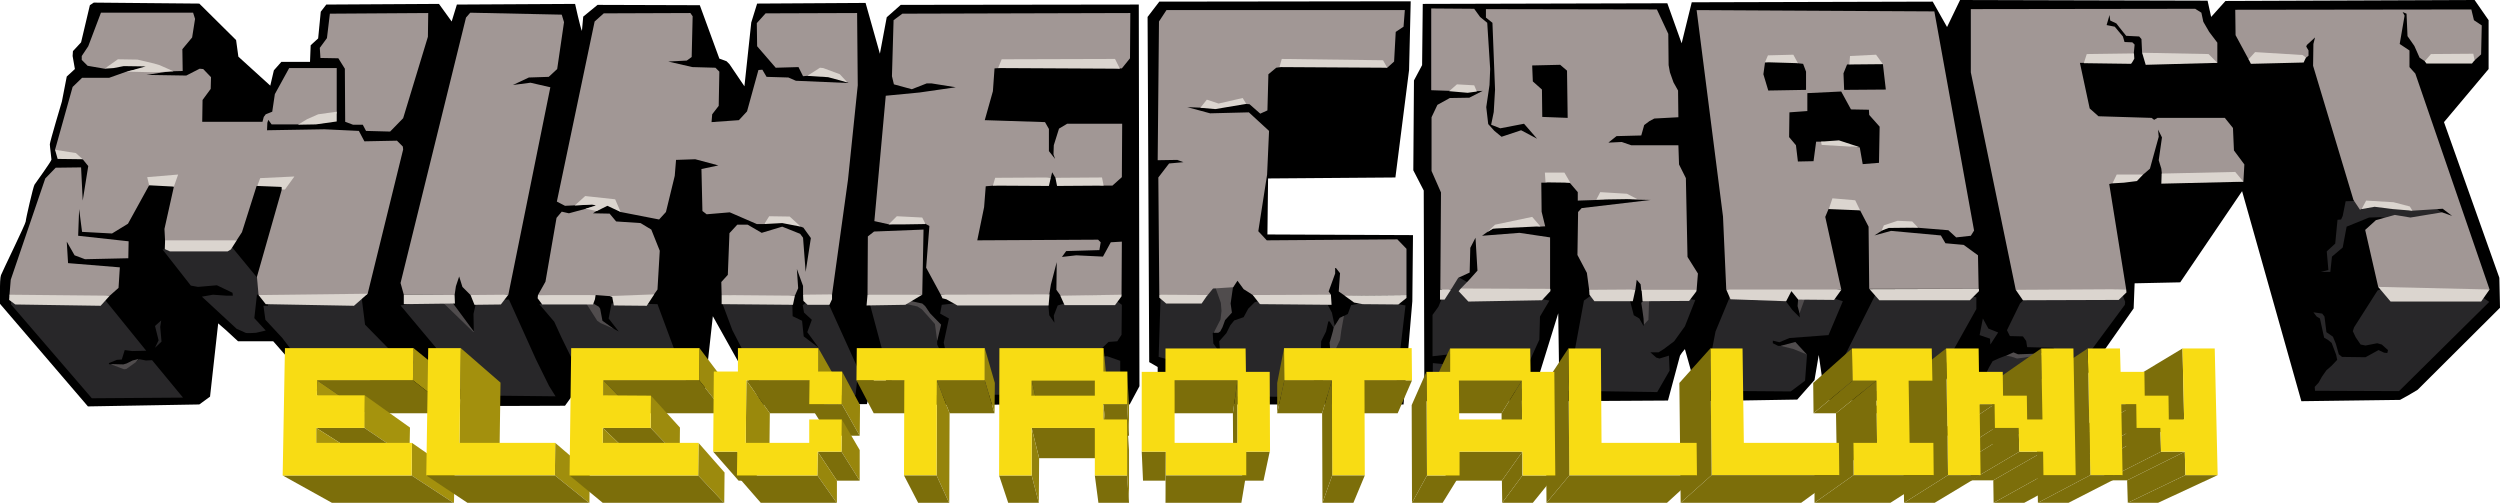 <?xml version="1.0" encoding="utf-8"?>
<!-- Generator: Adobe Illustrator 26.0.2, SVG Export Plug-In . SVG Version: 6.00 Build 0)  -->
<svg version="1.1" id="Layer_1" xmlns="http://www.w3.org/2000/svg" xmlns:xlink="http://www.w3.org/1999/xlink" x="0px" y="0px"
	 viewBox="0 0 767.7 154.4" style="enable-background:new 0 0 767.7 154.4;" xml:space="preserve">
<style type="text/css">
	.st0{fill:#282729;}
	.st1{fill:#504C4D;}
	.st2{fill:#A19795;}
	.st3{fill:#DBD5CF;}
	.st4{enable-background:new    ;}
	.st5{fill:#A4910D;}
	.st6{fill:#7C6E0A;}
	.st7{fill:#A7940D;}
	.st8{fill:#A5930D;}
	.st9{fill:#F8DC14;}
	.st10{fill:#A3900D;}
	.st11{fill:#A08E0D;}
	.st12{fill:#9C8A0D;}
	.st13{fill:#9E8C0D;}
	.st14{fill:#9D8B0D;}
	.st15{fill:#98870C;}
	.st16{fill:#98860C;}
	.st17{fill:#9A890C;}
	.st18{fill:#94830C;}
	.st19{fill:#95840C;}
	.st20{fill:#91800C;}
	.st21{fill:#90800C;}
	.st22{fill:#92820C;}
</style>
<g>
	<g>
		<path d="M27,124.8L0,93.3c0,0-0.2-7.5,0.3-8.8S7.9,68.7,7.9,68s2.3-10.7,2.7-11.3s5.2-7.2,5.2-7.7s-0.5-4-0.5-4.7S19,31.2,19,31.2
			l1.5-7.7l2.5-2.3l-0.7-4l0.1-1.5l2.5-2.7l2.7-11.4l1.2-0.8l32.4,0.3l11.3,11.2l0.7,5.1l9.8,8.9l1.1-4.7l2.3-2.6h8.8l0.2-5.1
			l2.3-2.1l0.8-8.2l1.7-2.2l34.6-0.2l3.9,5.4l1.6-5.2l36.3-0.2c0,0,1.6,7.3,2.1,8.3l0.4-4.4l4.4-3.6l31.4,0.1l6,16.4l2.2,0.8
			l0.9,0.9l4.6,6.8l2.1-19.6l1.8-5.8l33.3-0.2l4.4,15.6l2.1-11.2l4.3-3.8l73.1-0.1l0.2,117.2l-3,5.6l-71.9,0.1l-5.1-12.9l-3.7,12.7
			l-32.1,0.2l-15.2-27.2l-3,27.3l-33.5,0.1l-4.8-5.6l-4.1,5.7l-30.1,0.1l-4.2-4.4l-0.5-0.1l-4.2-4.1v8.2l-33.3,0.2l-17.3-19.7H73.1
			l-3.8-3.5l-2.3-2l-2.5,22.5l-3.3,2.4L27,124.8z"/>
		<polygon points="352.4,5.2 356,0.5 433.2,0.4 432.7,21.5 428.5,54.5 389.4,54.8 389.2,72 433.9,72.2 433.7,92.5 431,124.2 
			355.5,124.2 355.5,112.7 352.9,111.2 		"/>
		<polygon points="436.9,1.2 512,1 516.4,13.3 519.5,0.7 593.5,0.5 597.9,8.3 601.9,0 677.9,0.2 679,5.2 683.4,0.3 759.9,0 
			764.2,6.2 764.2,21.2 750.5,37.5 767.5,85.3 767.7,94.5 742.4,119.7 739.7,121.3 737,122.8 706.7,123.2 688.5,58.7 669.5,86.7 
			655.5,87 655.2,94.7 635.5,122.8 602.2,123 600.9,111.5 593.2,123.3 560.5,122.8 558.5,109 557.2,116.7 551.9,122.7 521.9,123.2 
			517.4,107.2 516.5,108.3 515.9,109.2 512.2,123 478.9,123.2 478.5,96.2 470.2,123 437.4,123.2 437.2,58.5 434,52.3 434.2,24.7 
			436.7,20 		"/>
	</g>
</g>
<g id="Layer_5">
	<path class="st0" d="M3.4,91.9v1.6l24.8,28.8l28-0.2l-9.5-11.5l-1.9,0.1l-2-0.4l-4.2,2.8l-3.2-1.1c0,0-1.5-0.1-1.7-0.1
		s-0.3-0.4-0.3-0.4l2.5-1l1.5-0.1l0.9-2.9l2.3,0.3l4.3-0.1L32.1,91.9H3.4z"/>
	<path class="st0" d="M49.9,76.6l21.1-1l8.4,10.2l31.5,4.4l1.2,9.5l10.7,10.9v2.4l-2.4,0.2l-1.4,0.3l-0.5,2.5l-4.1,0.1l-1.8,1.7
		l0.5,0.8l1.9-0.5l4.7,1h2.7l6.5-0.6l-0.5,3.1h-26.9l-8.2-9.1l-6.6-8.7l-5.2-5.6l-0.6-4.3h1.4l-0.2-1.7l-2.3-1.8l-0.9,0.1l-0.8,7.2
		l3.5,3.8l-3,0.7c0,0-2.9,0.2-3.2,0s-2.7-1.2-2.7-1.2l-6.6-6.1L62,91.1l3.4-0.6l4.2,0.3h1.9l-0.1-0.9l-4.8-2.3l-5.8,0.5l-2.2-0.4
		L49.9,76.6z"/>
	<path class="st0" d="M125.9,115.8l2.8-1.1c0,0,0.2-4.8,0-5.1s-2.6-2.8-2.6-2.8l0.9,4.5L125.9,115.8z"/>
	<polygon class="st0" points="123,93.8 136.6,91.7 145.5,101.8 145.4,96.4 146.4,92 156.3,92 164.6,110.4 168.6,118.5 170.6,121.7 
		143,121.4 139.6,117.2 136.7,113.5 135.1,109.9 133.9,106.8 130.2,102.4 	"/>
	<polygon class="st0" points="165.6,93.4 170.2,98.8 172.4,103.6 176.9,112.8 182.6,121.7 212.4,121.7 201.9,93.4 189,93.1 
		187.8,93.2 186.9,97.8 190,101.8 184.3,98.7 180.5,92.2 	"/>
	<polygon class="st0" points="221.8,93.1 224.9,101.4 228.1,107.6 230.7,110.2 235.2,110.2 236.7,110.8 238.2,112.5 243.9,112.8 
		243.6,113.5 240.9,113.7 237.9,114.6 233.4,113.3 232.2,113.5 231.9,114.4 235,120.9 262.7,121.4 263.6,113.5 254.4,93.2 247.4,93 
		246.5,93.7 246.9,96 249.3,98.2 247.9,102 251.4,106.8 246.8,103.3 246.3,98.5 243.4,97.1 243.3,92.7 	"/>
	<polygon class="st0" points="267.1,93.3 271.9,111.2 275.4,121.4 344,121 344,110.8 340,109.4 336,109.6 329.6,110.8 328.7,110.6 
		328.9,109.4 330.7,108.1 338.1,107.2 340.4,105 343.1,104.8 344.4,102.8 344.5,93.6 343,92.5 327.2,93.1 324.8,93.8 323.6,96.9 
		323.8,99.1 322.2,96.8 321.9,93.2 292.8,93.2 289.2,93.6 288.7,96.3 291.4,97.8 289.8,105.2 290.5,108.5 288.6,107.5 287.8,105.8 
		287.7,99.7 282.8,93.8 276.2,92.3 	"/>
	<polygon class="st0" points="356.4,91 355.8,109.6 358.4,110.3 360.6,113.5 369.4,113.7 371.1,116.6 368.6,116.3 364.7,115.5 
		359.9,116.1 358,118 358.5,121.6 402.7,121.9 403.4,117.2 404,113.9 405.5,111.7 405.7,104.8 407.2,101.8 407.9,98.7 408.3,98.7 
		409.5,100.6 408.7,110.2 408.7,112.9 406.1,117.1 406.9,121.3 428.3,121.8 431.6,93.8 428.1,93.2 421.3,92.4 414.9,93.7 
		413.9,96.4 412.3,97.2 410.1,101.2 409,96 407.5,93.2 386.4,92.5 385.3,92.8 383.3,94.8 381.9,97.4 379,98.4 377.8,99.9 
		376.6,102.3 374.4,104.8 374.7,108.4 372.6,105.5 372.4,102.3 374.8,100.6 376.4,93.8 374.4,87.2 	"/>
	<polygon class="st0" points="442.9,91.3 441.7,94.2 439.9,96.7 439.9,109.4 447.6,108.5 447.8,109.9 448.4,110.9 453.1,111.9 
		457.5,112.2 469.9,110.5 472.7,104.3 472.9,97.2 475.8,92.3 472.7,91.7 451,86.9 447.5,84.9 	"/>
	<path class="st0" d="M440,111.5l-0.1,8.8l26.8-0.2l4-5.7l-11,0.9l-1.2-0.7c0,0-9.3,0.8-9.7,0.8s-2-0.2-2-0.2l-1.7-0.8l-0.9-2.5
		L440,111.5z"/>
	<polygon class="st0" points="488.9,90.5 486.4,92.3 481.3,120 508.9,120.4 512.7,113.8 512.5,109.2 509.6,110.1 508.6,109.8 
		506.8,108.2 509.3,108.2 510.9,107.2 514.1,104.8 517.4,100.2 520.6,92.1 518.4,91.8 506.2,92 505.9,94.2 504.7,100.1 503.4,97.8 
		501.7,96.8 500.4,91.8 	"/>
	<polygon class="st0" points="531.4,90.7 526.8,101.8 523.9,116.8 524.1,120 549.9,120.2 554.3,116.9 554.9,108.9 550,106.3 
		546,106.2 544.4,105.4 544.4,104.6 546.4,105.1 549.5,103.8 561.5,102.9 565.9,92.5 563,91.6 553.7,91.7 552.5,95.8 552.7,97.5 
		550.4,95.2 547.9,91.8 	"/>
	<polygon class="st0" points="575.9,90.5 562.9,116.4 562.9,120.1 592.8,120.1 606.9,94.9 606.9,91.3 604.2,90.8 	"/>
	<polygon class="st0" points="608.9,97.8 607.9,102.9 611.1,104 611.2,105.8 613.6,102.1 610.6,100.9 	"/>
	<polygon class="st0" points="621.8,91.7 620.3,93.2 616.3,101.4 617.2,103.2 621.2,103.3 622.2,104.7 622.5,106.6 630.5,106.8 
		632.5,108.9 632.5,109.7 631.4,109.5 629.3,108.4 626.9,108.5 619.9,109.4 616.5,109 613.9,110 611.9,110.9 610.8,112.8 
		607.9,118.7 608.4,120.1 632.6,120.5 652.5,93.6 652.6,92.7 651.7,90.3 	"/>
	<polygon class="st0" points="731.2,88.8 730.1,89.2 722.9,100.5 722.5,101.7 723.4,103.6 724.9,105.8 726.4,106.1 730,105.4 
		731.4,105.8 733.3,107.5 733.1,108.4 732.1,108.3 730.4,107.5 726.4,109.7 719.2,109.6 718.2,108.8 717.3,105.6 716.4,103.4 
		714.4,102 713.8,97.2 713.1,96.3 710.4,95.9 711.4,97.2 712.4,97.8 713.7,103.7 714.9,104.4 716,105.3 717.4,109 717.7,110.5 
		716,112.3 714.4,113.7 713,115.7 712,117.5 710.8,118.8 710.9,120 736.7,120.1 764.4,92.7 762.3,91.3 750.5,65.8 747.9,63.8 
		723.4,61.7 720.3,61.8 719.4,66.3 718.9,67.4 717.8,67.5 717.1,74.8 714.5,77.2 715,82.9 712.7,83.5 715.6,83.5 716.1,78.8 
		719.4,76 720.6,69.6 727.5,66.8 730.9,66.7 734.4,67.1 	"/>
	<polygon class="st0" points="47.6,106.8 49.6,104.9 49.2,100.4 49.5,98.4 47.6,100.1 48.7,104.5 	"/>
</g>
<g id="Layer_6">
	<polygon class="st1" points="33.9,111.8 38.1,113.4 38.8,113.3 41.6,111.3 42.6,110.2 40.7,110.7 38.9,111.6 37.9,111.9 	"/>
	<polygon class="st1" points="136.1,93 145.4,102 145.5,101.8 139,93 	"/>
	<polygon class="st1" points="179.9,93 183.4,98.5 184.4,99.2 188.5,101 185,98.5 184.3,94.8 183.9,94.2 181.5,92.8 	"/>
	<polygon class="st1" points="235.8,114 237.3,115.2 238.1,115.2 241.7,113.6 	"/>
	<polygon class="st1" points="278,93.3 281.7,94.1 283.1,95 285.6,97.8 287.1,99.5 287.8,104.7 289,99.7 285.6,96.2 284.1,94 
		283.2,93.2 279.4,92.4 	"/>
	<polygon class="st1" points="372.7,102.2 374.8,98.1 375.1,95.5 374.9,93 373.2,88.2 378.7,87.7 377.9,93.2 378.3,96 376.2,98.3 
		375.4,100.5 374.7,101.8 374.1,102.2 	"/>
	<polygon class="st1" points="408.7,110.2 411.5,104.4 411.9,101.4 412.7,97 411.4,97.6 409.7,100.3 408.8,103.5 408.3,105.2 	"/>
	<polygon class="st1" points="449.2,115.5 452.3,116.3 455.9,115.1 459.4,115.2 457.7,114 452.4,114.8 	"/>
	<polygon class="st1" points="504.8,99.7 506.2,98.2 506.4,92.4 504.6,92.4 504,93 504.3,94.9 504.7,97.8 	"/>
	<polygon class="st1" points="552.2,91.6 552,94 552.6,96.2 554.2,91.8 	"/>
	<polygon class="st1" points="546.8,106.2 551.3,105 554.9,108.9 550.8,107.2 	"/>
	<polygon class="st1" points="616.1,109.2 618.3,108.2 619.7,108.8 625.4,108.6 629,108.2 631.4,109.5 627.4,109 623.6,109.5 
		619.4,110.1 617.6,109.5 	"/>
</g>
<g id="Layer_3">
	<g>
		<path class="st2" d="M31,3.9"/>
		<polygon class="st2" points="27.1,14.2 25.1,17.2 25.1,18.4 26.9,20.2 32.1,21.1 36.5,19.2 41.5,19.1 46.9,20.5 39.4,21.8 
			33.5,23.9 25.2,23.9 22.3,26.7 16.9,46 19.2,47.8 25.4,48.9 27.1,51 25.4,61.6 24.9,51.4 17.1,51.5 13.9,54.8 3.3,85.9 2.9,90.7 
			16.9,92.2 33.7,90.8 36.4,88.4 36.8,82.1 20.9,80.8 20.5,74.2 22.9,78.4 26.1,79.6 39.4,79.3 39.5,74.1 24,72.4 24.3,64.2 
			25.2,71.2 34.4,71.7 39.3,68.7 45.8,56.9 49.4,55.5 53.4,57.3 50.5,70.3 50.7,74.1 61.9,75.8 72.6,73.9 74.3,71.3 78.8,57.1 
			79.6,57 83.9,55.8 86.7,57.6 78.9,85 79.4,90.6 94.9,92.4 112.4,90.6 112.9,90.2 123.8,45.9 123.7,45 121.9,43.2 111.9,43.4 
			110.2,40.2 99.6,39.7 82,40 82.1,37.7 82.4,36.8 83.4,38.2 91.7,38.2 100.9,36.3 103.4,34.8 103.4,20.9 88.8,20.9 84.4,28.9 
			83.6,34.3 81.6,35.1 81,35.9 80.6,37.4 62.1,37.4 62.2,30.7 64.7,27.3 64.8,23.7 62.4,21.2 61.3,21.1 57.2,23.2 45,23 52.1,21.9 
			56.1,21.8 56,15.1 59,11.5 59.9,5.8 59.3,3.9 31,3.9 		"/>
		<polygon class="st2" points="101.3,4.2 100.4,11.7 98.2,14.7 98.4,17.8 103.9,17.9 105.9,21.1 106,37.4 108.4,38.3 111.4,38.3 
			112.4,40.2 119.8,40.4 123.8,36.3 131.4,11.3 131.5,4 		"/>
	</g>
	<polygon class="st2" points="144.4,3.9 143.1,5.4 123,86.9 124,90.5 139.6,90.6 140,87.9 141,84.9 142,88.1 144.5,90.6 148.9,91 
		156.1,90.5 169,26.8 162.9,25.4 157.5,26.1 162.4,23.8 168.5,23.6 171.1,21.2 173.2,6.8 172.5,4.5 	"/>
	<polygon class="st2" points="185.4,4.1 182.6,6.6 171,61.9 173.5,63.2 179.9,62.9 184.7,62.6 180.6,63.9 174.7,65.5 172.5,65 
		170.9,66.9 167.5,86.5 165.2,90.6 177.4,91.5 182.9,90.6 193.2,91.4 200.7,90.6 201.9,88.9 202.6,77 200,70.5 196.7,68.5 189.2,68 
		187.2,65.6 182.1,65.5 184.5,63.9 186.4,62.6 190.6,65.1 202.4,67.4 204.5,65.1 207.2,54 207.6,49.1 213.5,48.9 220.6,50.8 
		215.4,51.9 215.7,64.8 217,65.8 224.1,65.2 232.4,68.8 234.6,68.8 240.1,67 245.9,69.6 246.7,69.9 249,73.1 247.4,83.5 246.6,73 
		245.7,71.8 240.2,69.6 233.9,71.5 229.6,69 226.4,69 224,71.6 223.5,84.4 221.5,86.6 221.6,90.6 232.6,91.5 244.1,90.8 245.1,88.5 
		244.7,82.6 246.6,87.8 246.6,90.5 250.2,91.6 255.5,90.5 260.4,55.2 263.4,26.2 263.2,4 235.1,4.1 232.4,7.1 232.5,14.2 
		238.2,20.8 245.2,20.6 246.6,23.4 248.9,23.2 253,22.1 260.6,25.5 244.4,24.8 242.1,23.8 235.4,23.6 234.1,21.4 232.9,21.5 
		229.4,34.2 226.9,36.9 218.5,37.5 218.7,35.1 220.7,32.5 220.9,22 219.7,20.8 212.6,20.6 205.2,18.9 210.9,18.6 212.4,17.5 
		212.7,5 212,4 	"/>
	<g>
		<polygon class="st2" points="277.1,4.2 274.4,6.2 273.9,23.4 274.5,25.9 280,27.4 284.6,25.6 286,25.6 293.5,26.8 282.4,28.4 
			272,29.4 268.5,67.9 273,68.9 282.7,67.9 285.4,69.4 284.4,82.2 288.9,90.5 313,92 322.2,90.5 322.7,87.4 324.5,80.5 324.4,89 
			325.9,91.1 344.4,90.6 344.5,74.2 341.1,74.4 338.7,78.8 330.5,78.4 326.1,78.9 327.4,77.1 337.6,76.8 338,74.4 337.2,73.6 
			300.1,73.8 302.2,63.6 302.7,57.2 305.1,57 314.1,55.5 322.7,54.5 323.1,52.9 324.1,54.6 338.6,57 341.6,57 344.5,54.4 344.6,38 
			327.7,38 325.2,39.5 323.6,44.6 323.5,47.4 324,48.8 322.1,46.4 322.1,39.6 320.9,37.5 302.4,36.9 304.9,28 305.4,21 324.1,19.8 
			343.7,21 344.5,21 347,17.9 347.1,4 		"/>
		<polygon class="st2" points="268.4,71.1 266.5,72.6 266.4,90.5 270.1,91.2 283.2,90.5 283.6,70.5 		"/>
	</g>
	<polygon class="st2" points="358.2,3.1 355.9,6.6 355.5,49.2 361.5,49.1 363.4,49.8 359,50.2 355.7,54.5 356,90.5 361.9,91.6 
		370.7,90.8 372.5,88.6 378.7,88.2 380,86.2 381.9,88.8 383.5,89.8 385,90.8 406.9,91.5 408.7,90.5 408,89.5 410,84 410,82 
		411.5,83.9 411.1,89.5 413.1,90.9 431.9,90.6 431.9,76.4 429.1,73.5 389,73.8 386.4,71 389.1,53.6 389.7,40.2 383.5,34.5 
		371.6,34.8 364.6,32.9 369.7,33.1 380,31.5 382.2,31.9 383.7,32 387,34.9 389.2,33.9 389.5,22.8 391.9,20.8 394,20.5 424,20 
		426,20.8 428.1,18.9 428.6,9.8 431,8.2 431.4,3.1 	"/>
	<path class="st2" d="M518.2,78.9l-0.5-24.2l-2.1-4.2l-0.2-5.9h-14.5l-2.9-1l-4.1,0.2l2.5-2l7.6-0.2l0.9-3.2l1.6-1.2l1.5-0.8
		l7.4-0.4l-0.1-8.2l-1.4-2.5l-1.1-3.1l-0.4-2.2l-0.1-9.6l-3.5-7.5l-52.5-0.1v2.6l2,1.6l0.8,20.5l-0.4,6.9l-0.8,3.9l2.8,1.1L468,38
		l4,4.6l-4.9-2.6l-6,2l-2.2-1.8l-1.9-2.1l-0.6-5.2l1-6.8l0.2-4.9L456.7,7l-2.2-1.8l-1.8-2.5l-13.2-0.1v25.1l5.8,0.2l4.1-0.4l3.9,0.5
		l2-0.1l-4.1,2.1l-6,0.1l-3.8,2.1l-1.8,3.8v16.5l2.9,6.6l-0.2,29.6l1.5,0.8l1.9-0.8l2.1-3.4l3.5-1.6l0.2-7.6l1.6-3.1l0.6,10.1
		l-2.6,2.9l-2.9,3l12.2,2.2l15.6-2.4V72.9l-9.4-1.4l-11.5,0.9l3.1-2.2l10.9-1.6l3.5,1l1.9-0.1l-1.1-4.5l-0.1-8.9h1.2l2.5-0.8
		l5.1,0.9l2.4,2.8v2.6l6-0.2l5.9-0.6l5.6,0.5l4.9,0.1l-21.2,2.5l-1.1,1.2l-0.2,13.2l2.9,5.5L488,89l5.2,0.9l9-1l0.4-3l1.2,1.4
		l0.2,1.9l6,1.8l11-2l0.4-5L518.2,78.9z M473.6,35.9l-0.1-8.4l-2.8-2.5l-0.2-4.9l8.6-0.2l2.1,1.8l0.2,14.5L473.6,35.9z"/>
	<path class="st2" d="M607.4,78.4l-4.4-3.2l-5.6-0.5l-1.4-2.4l-9.8-0.9l-5.5-0.5l-5.1,1.4l3.1-2l1-0.9l7.6,0.4l11,0.9l2.4,2.2
		l4.5-0.5l1-1.6L594,3.5l-73-0.4l8.1,63.4l1,22.4l7.1,1.1l12.8-0.9l7.2,1.1l8.2-1.4l-4.9-22.2l1-2.4l3.9-1.4l5.8,1.8l2.6,5l0.2,19.1
		h33.6L607.4,78.4z M567.2,19.8h0.6l5.9-1.5l4.5,1.4l0.9,7.8l-12.8,0.1l-0.2-5.1L567.2,19.8z M541.5,22.8l0.5-3.6l5.8-0.8l4.1,1
		l1.8,0.2l0.9,2.4v5.6L543,27.8L541.5,22.8z M572,50.4l-0.9-5.1l-11.5-1.8h-1.9l-0.8,6l-4.8,0.1l-0.6-5l-2.1-2.5l0.1-7.6l5.5-0.4
		v-5.5l10.4-0.5l3,5.5l5.5,0.1l0.1,1.6l3.2,3.6L577,50L572,50.4z"/>
	<polygon class="st2" points="605.2,2.8 605.2,22.2 619,89 632.9,90 652.9,88.8 647.7,56.5 649.9,56 658,53.7 660.2,51.8 662.9,42 
		662.7,39.8 663.9,42.2 662.9,49.2 663.7,51.8 663.9,53.7 688.9,55.8 689.2,50.5 686,46.2 685.7,39.3 683.2,36.2 662.5,36.2 
		661.5,36.8 660.7,36.2 644.4,35.7 641.7,33.3 638.7,19.3 639.9,19.3 645.4,17.8 655.2,16.8 655.5,13.7 654.8,13 652.4,12.9 
		651.9,11.2 649.4,8.2 646.9,7.7 647.8,4.6 648,6.3 649.9,7.2 650.9,8.5 652.9,11 656.9,11.2 657.6,12 657.8,16.2 658.4,16.7 
		680.4,19.3 680.9,19.3 680.9,13.1 678.4,9.8 676.6,6.7 676,3.9 674.1,2.7 	"/>
	<polygon class="st2" points="686.4,3 686.5,10.8 690.6,18.4 707.9,17.9 708.9,17.1 708.9,15.5 708.2,14.3 708.4,13.8 710.9,11.5 
		710.4,13.5 710.3,20.2 722.7,61.4 724.7,64.4 728.9,62.4 740.8,64.7 750.1,64.1 753,66.3 749.9,65.2 740.2,66.8 735.4,66 
		729.6,67.6 726.3,70.6 730.3,88.1 731.6,88.9 759.9,90.2 764.5,88.9 741.7,22.6 739.9,20.6 739.9,15.5 736.9,13.5 738.4,4.8 
		737.8,3.7 739,4.2 739.3,11.1 741.4,14.1 743,17.7 744.9,19 758.2,18.5 759.7,18.7 761.9,16.7 762.1,7.8 759.7,6.2 758.9,2.9 	"/>
</g>
<g id="Layer_4">
	<polygon class="st3" points="32.1,21.1 36.2,18.2 42.2,18.3 47.3,19.5 49,20 53.3,21.9 47.6,22.2 39,22 44.7,20.4 38,20.3 
		34.9,20.9 	"/>
	<polygon class="st3" points="91.5,38.3 97,38.2 103.4,37.3 103.4,34.3 97.7,35.1 94.3,36.6 	"/>
	<polygon class="st3" points="79,57.1 79.9,54.7 90.4,54.2 87.5,58.2 86.5,58.2 86.5,57.4 	"/>
	<polygon class="st3" points="72.7,73.8 50.7,73.8 50.6,76.5 52.2,77.2 69.9,77.2 70.9,76.6 	"/>
	<polygon class="st3" points="53.4,57.3 54.7,53.6 45.2,54.4 45.8,56.9 	"/>
	<polygon class="st3" points="25.4,48.9 23.3,47 16.9,46 17.7,48.8 	"/>
	<polygon class="st3" points="33.7,90.8 30.9,93.9 4.7,93.5 2.8,92.1 2.9,90.5 	"/>
	<polygon class="st3" points="79.4,90.6 81.6,93.4 108.7,93.9 112.9,90.2 	"/>
	<polygon class="st3" points="124,90.5 124,93.4 139.7,93.2 139.6,90.6 	"/>
	<polygon class="st3" points="145.7,93.6 144.5,90.6 156.1,90.5 153.8,93.5 	"/>
	<polygon class="st3" points="165.2,90.6 165.1,91.6 166.5,93.5 182.1,93.5 182.7,91.9 182.9,90.6 	"/>
	<polygon class="st3" points="187.3,90.9 188,91.2 188.5,93.8 198.6,93.9 200.9,90.4 	"/>
	<polygon class="st3" points="176.5,63.1 179.7,60.2 188.9,61.2 190.6,65.1 186.5,63.2 183.3,64.8 179.8,64.1 183,63.1 181.8,62.8 	
		"/>
	<polygon class="st3" points="247.9,23.3 251.8,20.8 252.8,20.9 257.9,22.8 260.2,25.3 254.3,23.7 	"/>
	<polygon class="st3" points="234.7,68.8 236.2,66.4 242.5,66.5 245.9,69.6 240.2,68.5 	"/>
	<polygon class="st3" points="244.1,90.8 221.6,90.6 221.6,93.4 243.5,93.6 	"/>
	<polygon class="st3" points="246.6,90.5 246.7,92.4 248,93.6 254.7,93.6 255.5,91.9 255.5,90.4 	"/>
	<polygon class="st3" points="266.4,90.5 266.1,93.8 278,93.6 283.2,90.5 	"/>
	<polygon class="st3" points="272.9,68.9 275.4,66.4 283.2,66.8 284.2,68.8 278,68.9 	"/>
	<polygon class="st3" points="288.9,90.5 289.4,91.6 290.6,91.9 294,93.8 322,93.8 322.3,90.4 	"/>
	<polygon class="st3" points="325.6,90.8 326.9,93.7 342.4,93.7 344.4,91 344.4,90.5 	"/>
	<polygon class="st3" points="338.9,57 338.4,54.5 324.1,54.6 324.6,57.1 	"/>
	<polygon class="st3" points="322.1,57.1 322.7,54.5 305.6,54.6 304.9,57 	"/>
	<polygon class="st3" points="306.5,20.9 307.6,18.2 342.4,18.1 343.9,21.1 	"/>
	<polygon class="st3" points="426,20.8 424.7,18.5 393.6,18.1 392.9,20.6 	"/>
	<polygon class="st3" points="382.7,31.9 381.6,30.1 374.2,31.8 370.6,30.6 368.6,33.1 373.2,33.5 	"/>
	<polygon class="st3" points="356,90.5 356,91.4 358.1,93.2 369,93.2 370.8,90.6 	"/>
	<polygon class="st3" points="384.7,90.6 386.9,93.4 408.9,93.6 408.7,90.5 	"/>
	<polygon class="st3" points="412.9,90.8 415.8,92.9 418.4,93.4 429.4,93.5 431.9,91.5 431.9,90.6 	"/>
	<polygon class="st3" points="442.2,92 442.2,88.9 445.6,88.9 443.6,92 	"/>
	<polygon class="st3" points="456.7,71.3 459.1,69 470.5,66.6 473,69.5 458.5,70.2 	"/>
	<polygon class="st3" points="448.7,88.6 447.9,89.4 450.9,92.6 473.5,92.2 476.1,89.4 476.1,88.7 	"/>
	<polygon class="st3" points="445,28 447.4,25.9 452.7,26.2 453.5,28.1 450.7,28.5 	"/>
	<polygon class="st3" points="474.6,56 474.4,53 480.4,53 482.2,56.1 	"/>
	<polygon class="st3" points="490.2,61.3 491.4,59 499.6,59.5 502.7,61.1 	"/>
	<polygon class="st3" points="488,89 488.1,90.5 489.6,92.5 501.4,92.5 502.2,88.9 	"/>
	<polygon class="st3" points="504.1,89 504.4,92.5 518.7,92.4 520.9,89.5 521,89 	"/>
	<polygon class="st3" points="542,19.1 542.9,17 550.7,16.8 552.1,19.4 	"/>
	<path class="st3" d="M567.9,19.8c0-0.4,0.2-2.6,0.2-2.6l8-0.4l2.1,2.9L567.9,19.8z"/>
	<polygon class="st3" points="559.2,43.5 559.4,44.5 571.1,45.2 564.7,43.1 	"/>
	<polygon class="st3" points="561.6,64.2 562.7,60.9 569.7,61.5 571.2,64.6 	"/>
	<polygon class="st3" points="577.8,70.8 578.5,69.2 582.7,67.8 587.2,68 589,69.9 580,70 	"/>
	<polygon class="st3" points="607.7,88.7 607.7,89.4 604.9,92.2 577.1,92.2 574.1,88.8 	"/>
	<polygon class="st3" points="565.5,88.9 563.2,92.1 552.2,92 550.1,89.4 548.5,92.5 531.4,91.9 530.1,88.9 	"/>
	<polygon class="st3" points="619,89 621.2,92.2 650.6,92.1 653,89.8 652.9,88.8 	"/>
	<polygon class="st3" points="648.7,56.3 650,53.6 658.1,53.6 656.2,55.6 652.2,56.1 	"/>
	<polygon class="st3" points="663.8,53.3 663.7,56.4 688.9,55.8 686.4,52.8 	"/>
	<polygon class="st3" points="680.9,19.3 678.2,16.6 657.8,16.2 658.9,19.9 	"/>
	<path class="st3" d="M654.4,19.6c0.4-0.4,1-1.6,1-1.6l-0.1-1.6l-14.5,0.2l-0.9,2.8L654.4,19.6z"/>
	<polygon class="st3" points="690.5,18.2 692.5,16 707.1,16.9 708.1,17.7 707.4,19.2 691.2,19.6 	"/>
	<polygon class="st3" points="744.6,18.8 746.5,16.6 759.5,16.5 759.9,18.5 759.1,19.5 745.1,19.5 	"/>
	<polygon class="st3" points="725.2,64.2 726.6,61.6 735,62.1 740,63.4 740.8,64.7 734.7,64.2 729.2,63.5 	"/>
	<polygon class="st3" points="730.3,88.1 734.1,92.6 761.9,92.6 764.5,88.9 	"/>
</g>
<g>
	<g class="st4">
		<g>
			<polygon class="st5" points="127,106.9 140,117.5 139.8,126.9 126.8,116.8 			"/>
		</g>
		<g>
			<polygon class="st6" points="126.8,116.8 139.8,126.9 112.1,126.9 97.4,116.8 			"/>
		</g>
		<g>
			<polygon class="st7" points="97.4,116.8 112.1,126.9 112,131.3 97.3,121.4 			"/>
		</g>
		<g>
			<polygon class="st8" points="112,121.4 125.9,131.3 125.7,140.7 111.9,131.4 			"/>
		</g>
		<g>
			<polygon class="st6" points="111.9,131.4 125.7,140.7 111.8,140.7 97.1,131.4 			"/>
		</g>
		<g>
			<polygon class="st7" points="97.1,131.4 111.8,140.7 111.8,145.1 97.1,136 			"/>
		</g>
		<g>
			<polygon class="st5" points="126.5,136 139.6,145.1 139.4,154.5 126.4,146 			"/>
		</g>
		<g>
			<polygon class="st6" points="126.4,146 139.4,154.5 102.1,154.5 86.8,146 			"/>
		</g>
		<g>
			<polygon class="st9" points="127,106.9 126.8,116.8 97.4,116.8 97.3,121.4 112,121.4 111.9,131.4 97.1,131.4 97.1,136 126.5,136 
				126.4,146 86.8,146 87.5,106.9 			"/>
		</g>
	</g>
	<g class="st4">
		<g>
			<polygon class="st10" points="141.5,106.9 153.7,117.5 153.3,145.1 141.1,136 			"/>
		</g>
		<g>
			<polygon class="st11" points="170.5,136 181.1,145.1 181,154.5 170.4,146 			"/>
		</g>
		<g>
			<polygon class="st9" points="141.5,106.9 141.1,136 170.5,136 170.4,146 130.9,146 131.5,106.9 			"/>
		</g>
		<g>
			<polygon class="st6" points="170.4,146 181,154.5 143.7,154.5 130.9,146 			"/>
		</g>
	</g>
	<g class="st4">
		<g>
			<polygon class="st12" points="214.8,106.9 222.8,117.5 222.7,126.9 214.7,116.8 			"/>
		</g>
		<g>
			<polygon class="st6" points="214.7,116.8 222.7,126.9 195,126.9 185.3,116.8 			"/>
		</g>
		<g>
			<polygon class="st13" points="185.3,116.8 195,126.9 194.9,131.3 185.3,121.4 			"/>
		</g>
		<g>
			<polygon class="st14" points="199.9,121.5 208.8,131.3 208.7,140.7 199.8,131.4 			"/>
		</g>
		<g>
			<polygon class="st6" points="199.8,131.4 208.7,140.7 194.8,140.7 185.1,131.4 			"/>
		</g>
		<g>
			<polygon class="st13" points="185.1,131.4 194.8,140.7 194.8,145.1 185.1,136 			"/>
		</g>
		<g>
			<polygon class="st12" points="214.5,136 222.5,145.1 222.4,154.5 214.4,146 			"/>
		</g>
		<g>
			<polygon class="st6" points="214.4,146 222.4,154.5 185.2,154.5 174.9,146 			"/>
		</g>
		<g>
			<polygon class="st9" points="214.8,106.9 214.7,116.8 185.3,116.8 185.3,121.4 199.9,121.5 199.8,131.4 185.1,131.4 185.1,136 
				214.5,136 214.4,146 174.9,146 175.4,106.9 			"/>
		</g>
	</g>
	<g class="st4">
		<g>
			<polygon class="st15" points="251.3,106.9 257.3,117.5 257.2,124.4 251.3,114.1 			"/>
		</g>
		<g>
			<polygon class="st6" points="248.6,116.8 254.7,126.9 236.4,126.9 229.2,116.8 			"/>
		</g>
		<g>
			<polygon class="st16" points="258.6,114.1 264.1,124.4 264,133.8 258.5,124.1 			"/>
		</g>
		<g>
			<polygon class="st6" points="258.5,124.1 264,133.8 254.6,133.8 248.5,124.1 			"/>
		</g>
		<g>
			<polygon class="st16" points="258.5,128.8 264,138.2 264,147.6 258.4,138.7 			"/>
		</g>
		<g>
			<polygon class="st6" points="258.4,138.7 264,147.6 257,147.6 251.1,138.7 			"/>
		</g>
		<g>
			<polygon class="st17" points="229.2,116.8 236.4,126.9 236.2,145.1 229,136 			"/>
		</g>
		<g>
			<polygon class="st6" points="226.4,138.7 233.7,147.6 226.8,147.6 219,138.7 			"/>
		</g>
		<g>
			<polygon class="st15" points="251.1,138.7 257,147.6 257,154.5 251,146 			"/>
		</g>
		<g>
			<polygon class="st6" points="251,146 257,154.5 233.7,154.5 226.3,146 			"/>
		</g>
		<g>
			<polygon class="st9" points="251.3,106.9 251.3,114.1 258.6,114.1 258.5,124.1 248.5,124.1 248.6,116.8 229.2,116.8 229,136 
				248.5,136 248.5,128.8 258.5,128.8 258.4,138.7 251.1,138.7 251,146 226.3,146 226.4,138.7 219,138.7 219.2,114.1 226.6,114.1 
				226.6,106.9 			"/>
		</g>
	</g>
	<g class="st4">
		<g>
			<polygon class="st18" points="302.4,106.9 305.5,117.6 305.4,126.9 302.4,116.8 			"/>
		</g>
		<g>
			<polygon class="st6" points="302.4,116.8 305.4,126.9 291.6,126.9 287.7,116.8 			"/>
		</g>
		<g>
			<polygon class="st6" points="277.7,116.8 282.2,126.9 268.3,126.9 263,116.8 			"/>
		</g>
		<g>
			<polygon class="st19" points="287.7,116.8 291.6,126.9 291.5,154.5 287.6,146 			"/>
		</g>
		<g>
			<polygon class="st9" points="302.4,106.9 302.4,116.8 287.7,116.8 287.6,146 277.6,146 277.7,116.8 263,116.8 263.1,106.9 			"/>
		</g>
		<g>
			<polygon class="st6" points="287.6,146 291.5,154.5 282,154.5 277.6,146 			"/>
		</g>
	</g>
	<g class="st4">
		<g>
			<polygon class="st20" points="338.9,106.9 339.9,117.6 339.9,124.4 338.9,114.2 			"/>
		</g>
		<g>
			<polygon class="st6" points="336.2,116.8 337.4,126.9 319.1,126.9 316.8,116.8 			"/>
		</g>
		<g>
			<polygon class="st21" points="346.1,114.2 346.7,124.4 346.7,133.8 346.1,124.1 			"/>
		</g>
		<g>
			<polygon class="st6" points="346.1,124.1 346.7,133.8 339.9,133.8 338.8,124.1 			"/>
		</g>
		<g>
			<polygon class="st22" points="316.8,116.8 319.1,126.9 319.1,131.3 316.8,121.5 			"/>
		</g>
		<g>
			<polygon class="st20" points="338.8,124.1 339.9,133.8 339.8,138.2 338.8,128.8 			"/>
		</g>
		<g>
			<polygon class="st6" points="336.2,131.4 337.4,140.7 319.1,140.7 316.8,131.4 			"/>
		</g>
		<g>
			<polygon class="st21" points="346.1,128.8 346.7,138.2 346.7,154.4 346.1,146 			"/>
		</g>
		<g>
			<polygon class="st6" points="346.1,146 346.7,154.4 337.3,154.4 336.2,146 			"/>
		</g>
		<g>
			<polygon class="st22" points="316.8,131.4 319.1,140.7 319,154.4 316.8,146 			"/>
		</g>
		<g>
			<polygon class="st6" points="316.8,146 319,154.4 309.6,154.4 306.8,146 			"/>
		</g>
		<g>
			<path class="st9" d="M346.1,124.1h-7.3v4.7h7.3V146h-9.9v-14.6h-19.4V146h-10l0.1-39.1h32v7.2h7.3L346.1,124.1z M336.2,121.5
				v-4.6h-19.4v4.6H336.2"/>
		</g>
	</g>
	<g class="st4">
		<g>
			<polygon class="st6" points="670.7,128.8 653,138.2 652.6,117.6 670.2,107 			"/>
		</g>
		<g>
			<polygon class="st6" points="656,124.1 639.2,133.8 634.8,133.8 651.4,124.1 			"/>
		</g>
		<g>
			<polygon class="st6" points="663.4,131.4 646.2,140.6 639.2,140.6 656.1,131.4 			"/>
		</g>
		<g>
			<polygon class="st6" points="656.1,131.4 639.2,140.6 639.2,133.8 656,124.1 			"/>
		</g>
		<g>
			<polygon class="st6" points="663.6,138.7 646.2,147.5 646.2,140.6 663.4,131.4 			"/>
		</g>
		<g>
			<polygon class="st6" points="670.9,138.7 653.2,147.5 646.2,147.5 663.6,138.7 			"/>
		</g>
		<g>
			<polygon class="st6" points="681,145.9 662.7,154.4 653.4,154.4 671.1,145.9 			"/>
		</g>
		<g>
			<polygon class="st6" points="671.1,145.9 653.4,154.4 653.2,147.5 670.9,138.7 			"/>
		</g>
		<g>
			<polygon class="st9" points="680.1,107 681,145.9 671.1,145.9 670.9,138.7 663.6,138.7 663.4,131.4 656.1,131.4 656,124.1 
				651.4,124.1 651.8,145.9 641.9,145.9 641.1,107 651,107 651.2,114.2 658.5,114.2 658.6,121.5 665.9,121.5 666,128.8 670.7,128.8 
				670.2,107 			"/>
		</g>
		<g>
			<polygon class="st6" points="651.8,145.9 635.2,154.4 625.8,154.4 641.9,145.9 			"/>
		</g>
		<g>
			<polygon class="st6" points="641.9,145.9 625.8,154.4 625.1,117.6 641.1,107 			"/>
		</g>
	</g>
	<g class="st4">
		<g>
			<polygon class="st6" points="627.2,128.8 612,138.2 611.6,117.6 626.8,107 			"/>
		</g>
		<g>
			<polygon class="st6" points="612.5,124.1 598.1,133.8 593.7,133.8 607.9,124.1 			"/>
		</g>
		<g>
			<polygon class="st6" points="619.9,131.4 605.1,140.6 598.2,140.6 612.6,131.4 			"/>
		</g>
		<g>
			<polygon class="st6" points="612.6,131.4 598.2,140.6 598.1,133.8 612.5,124.1 			"/>
		</g>
		<g>
			<polygon class="st6" points="620.1,138.7 605.2,147.5 605.1,140.6 619.9,131.4 			"/>
		</g>
		<g>
			<polygon class="st6" points="627.4,138.7 612.1,147.5 605.2,147.5 620.1,138.7 			"/>
		</g>
		<g>
			<polygon class="st6" points="637.4,145.9 621.6,154.4 612.2,154.4 627.5,145.9 			"/>
		</g>
		<g>
			<polygon class="st6" points="627.5,145.9 612.2,154.4 612.1,147.5 627.4,138.7 			"/>
		</g>
		<g>
			<polygon class="st9" points="636.7,107 637.4,145.9 627.5,145.9 627.4,138.7 620.1,138.7 619.9,131.4 612.6,131.4 612.5,124.1 
				607.9,124.1 608.2,145.9 598.2,145.9 597.6,107 607.6,107 607.7,114.2 615,114.2 615.1,121.5 622.4,121.5 622.5,128.8 
				627.2,128.8 626.8,107 			"/>
		</g>
		<g>
			<polygon class="st6" points="608.2,145.9 594.1,154.4 584.7,154.4 598.2,145.9 			"/>
		</g>
		<g>
			<polygon class="st6" points="598.2,145.9 584.7,154.4 584.1,117.6 597.6,107 			"/>
		</g>
	</g>
	<g class="st4">
		<g>
			<polygon class="st6" points="593.4,116.9 580.1,126.9 573.2,126.9 586.1,116.9 			"/>
		</g>
		<g>
			<polygon class="st6" points="576.2,116.9 563.8,126.9 556.9,126.9 568.9,116.9 			"/>
		</g>
		<g>
			<polygon class="st6" points="568.9,116.9 556.9,126.9 556.8,117.6 568.7,107 			"/>
		</g>
		<g>
			<polygon class="st6" points="576.4,136 564.1,145 563.8,126.9 576.2,116.9 			"/>
		</g>
		<g>
			<polygon class="st9" points="593.2,107 593.4,116.9 586.1,116.9 586.4,136 593.7,136 593.8,145.9 569.2,145.9 569.1,136 
				576.4,136 576.2,116.9 568.9,116.9 568.7,107 			"/>
		</g>
		<g>
			<polygon class="st6" points="593.8,145.9 580.5,154.4 557.2,154.4 569.2,145.9 			"/>
		</g>
		<g>
			<polygon class="st6" points="569.2,145.9 557.2,154.4 557.2,145 569.1,136 			"/>
		</g>
	</g>
	<g class="st4">
		<g>
			<polygon class="st9" points="535.1,107 535.5,136 564.7,136 564.8,145.9 525.6,145.9 525.2,107 			"/>
		</g>
		<g>
			<polygon class="st6" points="564.8,145.9 553.1,154.4 516.1,154.4 525.6,145.9 			"/>
		</g>
		<g>
			<polygon class="st6" points="525.6,145.9 516.1,154.4 515.7,117.6 525.2,107 			"/>
		</g>
	</g>
	<g class="st4">
		<g>
			<polygon class="st9" points="491.6,107 491.8,136 521,136 521.1,146 481.9,146 481.6,107 			"/>
		</g>
		<g>
			<polygon class="st6" points="521.1,146 511.9,154.4 474.9,154.4 481.9,146 			"/>
		</g>
		<g>
			<polygon class="st6" points="481.9,146 474.9,154.4 474.6,117.6 481.6,107 			"/>
		</g>
	</g>
	<g class="st4">
		<g>
			<polygon class="st6" points="445.4,114.2 440.4,124.4 440.3,117.6 445.3,106.9 			"/>
		</g>
		<g>
			<polygon class="st6" points="467.3,116.9 461.1,126.9 442.9,126.9 448,116.9 			"/>
		</g>
		<g>
			<polygon class="st6" points="467.4,128.8 461.2,138.2 461.1,126.9 467.3,116.9 			"/>
		</g>
		<g>
			<polygon class="st6" points="467.5,138.7 461.2,147.6 443,147.6 448.1,138.7 			"/>
		</g>
		<g>
			<polygon class="st6" points="477.5,146 470.7,154.4 461.3,154.4 467.5,146 			"/>
		</g>
		<g>
			<polygon class="st6" points="467.5,146 461.3,154.4 461.2,147.6 467.5,138.7 			"/>
		</g>
		<g>
			<polygon class="st6" points="448.2,146 443,154.4 433.6,154.4 438.2,146 			"/>
		</g>
		<g>
			<path class="st9" d="M470,114.2h7.3l0.3,31.8h-10l-0.1-7.3h-19.3v7.3h-10l-0.2-31.8h7.3V107h24.6L470,114.2z M467.4,128.8
				l-0.1-11.9H448l0.1,11.9H467.4"/>
		</g>
		<g>
			<polygon class="st6" points="438.2,146 433.6,154.4 433.5,124.4 438,114.2 			"/>
		</g>
	</g>
	<g class="st4">
		<g>
			<polygon class="st6" points="433.6,116.8 429.2,126.9 415.5,126.9 419,116.8 			"/>
		</g>
		<g>
			<polygon class="st6" points="409,116.8 406,126.9 392.2,126.9 394.4,116.8 			"/>
		</g>
		<g>
			<polygon class="st6" points="394.4,116.8 392.2,126.9 392.2,117.6 394.3,106.9 			"/>
		</g>
		<g>
			<polygon class="st9" points="433.5,106.9 433.6,116.8 419,116.8 419.1,146 409.1,146 409,116.8 394.4,116.8 394.3,106.9 			"/>
		</g>
		<g>
			<polygon class="st6" points="419.1,146 415.6,154.4 406.1,154.4 409.1,146 			"/>
		</g>
		<g>
			<polygon class="st6" points="409.1,146 406.1,154.4 406,126.9 409,116.8 			"/>
		</g>
	</g>
	<g class="st4">
		<g>
			<polygon class="st6" points="358,114.2 357.9,124.4 357.9,117.6 358,106.9 			"/>
		</g>
		<g>
			<polygon class="st6" points="380,116.8 378.6,126.9 360.4,126.9 360.6,116.8 			"/>
		</g>
		<g>
			<polygon class="st6" points="380,136 378.7,145 378.6,126.9 380,116.8 			"/>
		</g>
		<g>
			<polygon class="st6" points="389.9,138.7 388,147.6 381.2,147.6 382.6,138.7 			"/>
		</g>
		<g>
			<polygon class="st6" points="358,138.7 357.9,147.6 351,147.6 350.6,138.7 			"/>
		</g>
		<g>
			<path class="st9" d="M382.6,114.2h7.3l0.1,24.5h-7.3v7.3H358v-7.3h-7.4v-24.5h7.3V107h24.6L382.6,114.2z M380,136v-19.2h-19.3
				V136H380"/>
		</g>
		<g>
			<polygon class="st6" points="358,146 357.9,154.4 357.9,147.6 358,138.7 			"/>
		</g>
		<g>
			<polygon class="st6" points="382.6,146 381.2,154.4 357.9,154.4 358,146 			"/>
		</g>
	</g>
</g>
</svg>
